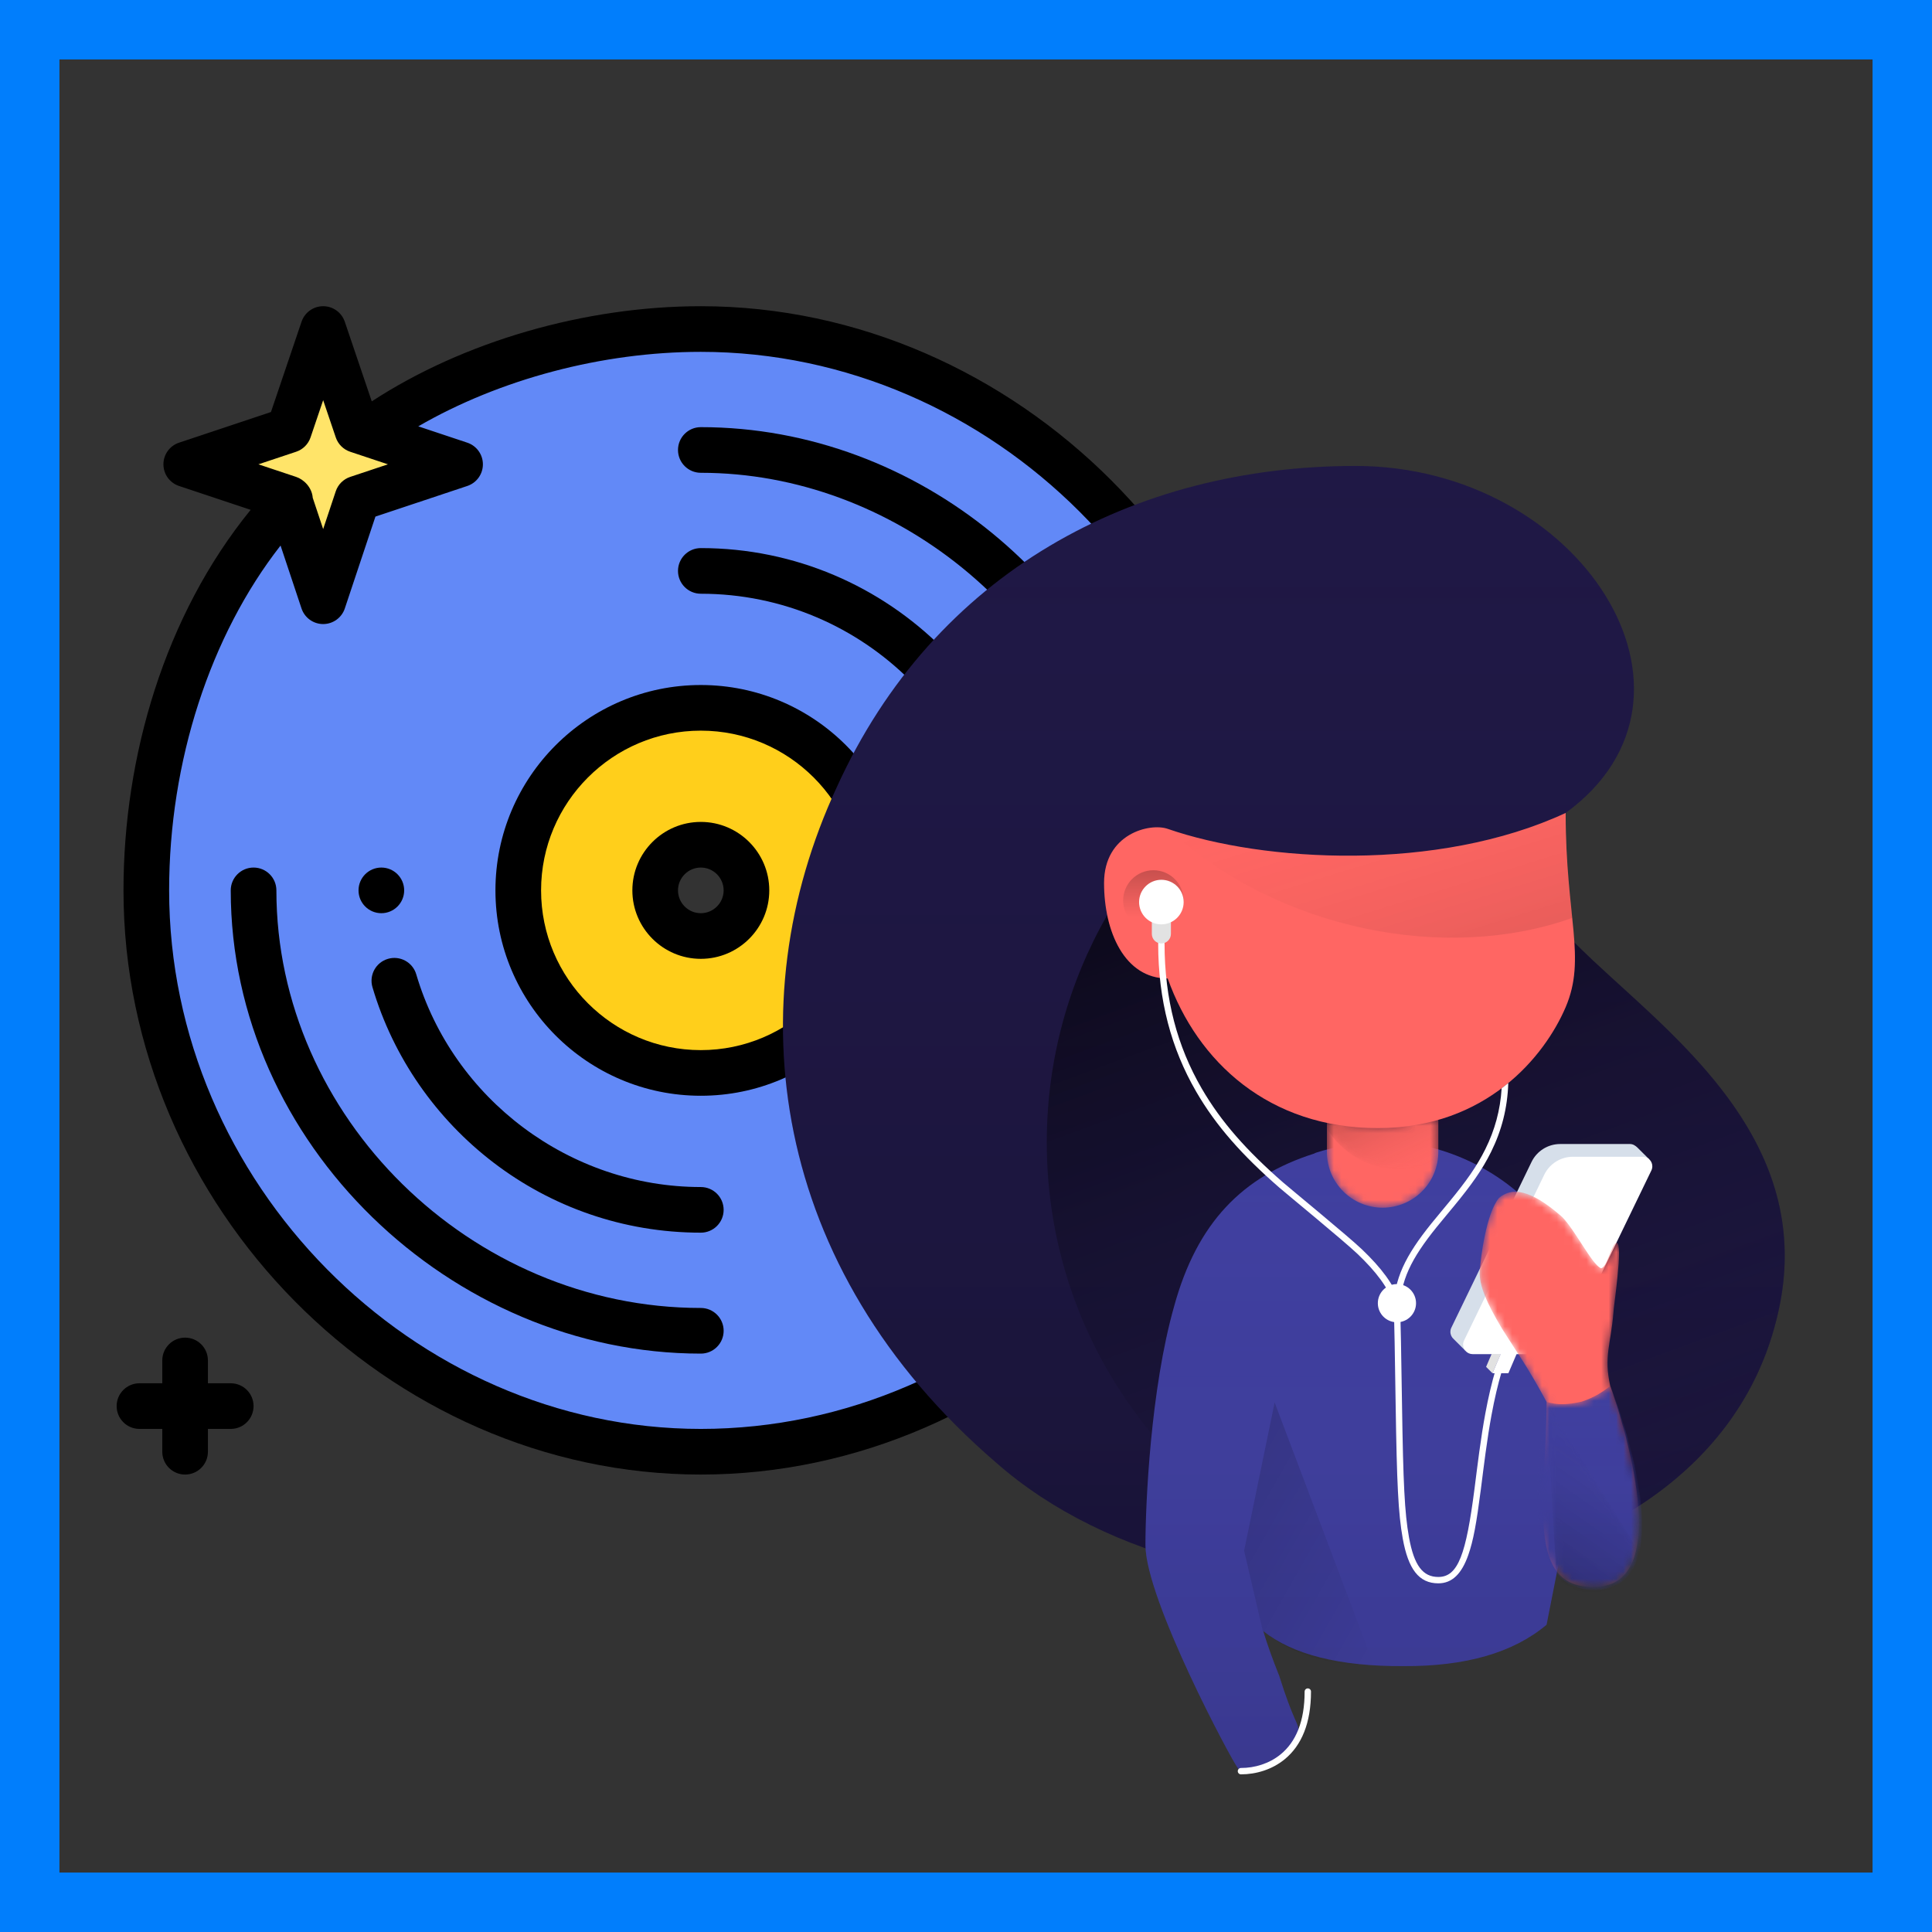 <svg width="260" height="260" viewBox="0 0 260 260" fill="none" xmlns="http://www.w3.org/2000/svg">
<rect x="0" y="0" width="260" height="260" fill="#333333" stroke="none"/>
<rect x="4" y="4" width="252" height="252" stroke="#017EFC" stroke-width="8"/>
<path d="M94.312 44.278C54.239 44.278 19.689 72.756 19.689 119.823C19.689 160.528 53.606 195.368 94.312 195.368C135.017 195.368 169.856 160.528 169.856 119.823C169.856 79.118 135.017 44.278 94.312 44.278ZM94.312 144.39C80.766 144.39 69.745 133.369 69.745 119.823C69.745 106.277 80.766 95.256 94.312 95.256C107.857 95.256 118.879 106.277 118.879 119.823C118.879 133.369 107.857 144.39 94.312 144.39Z" fill="#6289F7"/>
<path d="M143.623 150.029L135.436 154.123L131.339 162.312L127.245 154.123L119.056 150.029L127.245 145.936L131.339 137.745L135.436 145.936L143.623 150.029Z" fill="#FFE469"/>
<path d="M94.313 95.257C107.859 95.257 118.881 106.279 118.881 119.824C118.881 133.37 107.859 144.392 94.313 144.392C80.768 144.392 69.746 133.37 69.746 119.824C69.746 106.279 80.768 95.257 94.313 95.257ZM100.455 119.824C100.455 116.437 97.701 113.682 94.313 113.682C90.926 113.682 88.172 116.437 88.172 119.824C88.172 123.212 90.926 125.966 94.313 125.966C97.701 125.966 100.455 123.212 100.455 119.824Z" fill="#FFCF1B"/>
<path d="M38.884 67.092L25.064 62.486L38.884 57.879L43.49 44.278L48.096 57.879C66.311 63.951 60.869 62.136 61.916 62.486L48.096 67.092L43.49 80.911C43.036 79.549 39.383 68.59 38.884 67.092Z" fill="#FFE469"/>
<path d="M150.51 119.823C150.51 121.518 151.886 122.894 153.581 122.894C155.276 122.894 156.652 121.518 156.652 119.823C156.652 118.128 155.276 116.752 153.581 116.752C151.886 116.752 150.51 118.128 150.51 119.823Z" fill="black"/>
<path d="M51.32 122.894C53.015 122.894 54.391 121.518 54.391 119.823C54.391 118.128 53.015 116.752 51.32 116.752C49.625 116.752 48.249 118.128 48.249 119.823C48.249 121.518 49.625 122.894 51.32 122.894Z" fill="black"/>
<path d="M94.313 198.439C136.663 198.439 172.929 162.296 172.929 119.824C172.929 77.474 136.786 41.208 94.313 41.208C78.678 41.208 62.373 45.958 50.03 54.015L46.399 43.294C45.976 42.047 44.806 41.208 43.49 41.208C42.174 41.208 41.003 42.047 40.581 43.294L36.464 55.449L24.094 59.574C22.839 59.991 21.993 61.164 21.993 62.486C21.993 63.808 22.839 64.981 24.094 65.4L33.731 68.612C22.164 82.809 16.619 101.797 16.619 119.824C16.619 162.437 52.199 198.439 94.313 198.439ZM39.854 60.794C40.767 60.489 41.484 59.776 41.792 58.865L43.49 53.853L45.187 58.865C45.495 59.776 46.214 60.49 47.127 60.795L52.205 62.486L47.124 64.18C46.208 64.486 45.488 65.204 45.182 66.122L43.49 71.201L42.087 66.993C41.979 65.585 40.887 64.523 39.855 64.18L34.775 62.486L39.854 60.794ZM37.755 73.417L40.576 81.883C40.995 83.137 42.168 83.983 43.49 83.983C44.812 83.983 45.985 83.137 46.404 81.883L50.524 69.52L62.886 65.4C64.14 64.982 64.986 63.809 64.986 62.487C64.986 61.165 64.14 59.992 62.887 59.574L56.289 57.375C67.25 51.035 81.027 47.35 94.313 47.35C133.598 47.35 166.787 80.539 166.787 119.824C166.787 159.109 133.598 192.297 94.313 192.297C55.527 192.297 22.761 159.109 22.761 119.824C22.761 102.46 28.298 85.523 37.755 73.417Z" fill="black"/>
<path d="M94.314 182.163C96.01 182.163 97.385 180.788 97.385 179.092C97.385 177.396 96.01 176.021 94.314 176.021C63.353 176.021 37.195 150.285 37.195 119.823C37.195 118.127 35.82 116.752 34.124 116.752C32.428 116.752 31.053 118.127 31.053 119.823C31.053 153.947 60.724 182.163 94.314 182.163Z" fill="black"/>
<path d="M94.313 63.626C120.214 63.626 143.851 82.811 149.292 108.25C149.648 109.914 151.285 110.965 152.938 110.611C154.595 110.256 155.652 108.623 155.298 106.965C149.338 79.1 123.616 57.484 94.313 57.484C92.617 57.484 91.242 58.859 91.242 60.555C91.242 62.251 92.617 63.626 94.313 63.626Z" fill="black"/>
<path d="M52.201 129.04C50.574 129.52 49.646 131.228 50.125 132.855C55.713 151.774 73.276 165.887 94.313 165.887C96.009 165.887 97.384 164.513 97.384 162.817C97.384 161.12 96.009 159.746 94.313 159.746C76.743 159.746 60.995 147.972 56.015 131.115C55.535 129.487 53.827 128.559 52.201 129.04Z" fill="black"/>
<path d="M94.313 79.902C116.327 79.902 134.235 97.81 134.235 119.824C134.235 121.52 135.61 122.894 137.306 122.894C139.002 122.894 140.377 121.52 140.377 119.824C140.377 94.424 119.713 73.76 94.313 73.76C92.617 73.76 91.242 75.135 91.242 76.831C91.242 78.527 92.617 79.902 94.313 79.902Z" fill="black"/>
<path d="M94.312 147.462C109.552 147.462 121.95 135.063 121.95 119.824C121.95 104.584 109.552 92.186 94.312 92.186C79.073 92.186 66.674 104.584 66.674 119.824C66.674 135.063 79.073 147.462 94.312 147.462ZM94.312 98.327C106.165 98.327 115.809 107.971 115.809 119.824C115.809 131.677 106.165 141.32 94.312 141.32C82.459 141.32 72.816 131.677 72.816 119.824C72.816 107.971 82.459 98.327 94.312 98.327Z" fill="black"/>
<path d="M94.313 129.036C99.394 129.036 103.526 124.903 103.526 119.823C103.526 114.743 99.394 110.61 94.313 110.61C89.233 110.61 85.101 114.743 85.101 119.823C85.101 124.903 89.233 129.036 94.313 129.036ZM94.313 116.752C96.007 116.752 97.384 118.129 97.384 119.823C97.384 121.517 96.007 122.894 94.313 122.894C92.62 122.894 91.242 121.517 91.242 119.823C91.242 118.129 92.62 116.752 94.313 116.752Z" fill="black"/>
<path d="M144.995 147.282L137.723 143.646L134.084 136.372C133.564 135.332 132.5 134.674 131.337 134.674C130.174 134.674 129.11 135.333 128.591 136.373L124.955 143.647L117.681 147.282C116.641 147.802 115.983 148.867 115.983 150.029C115.983 151.193 116.641 152.257 117.681 152.776L124.955 156.412L128.591 163.686C129.11 164.726 130.174 165.384 131.337 165.384H131.338C132.5 165.384 133.564 164.727 134.084 163.687L137.723 156.412L144.994 152.776C146.035 152.257 146.693 151.193 146.693 150.03C146.693 148.867 146.035 147.802 144.995 147.282ZM134.061 151.376C133.467 151.674 132.985 152.155 132.689 152.75L131.339 155.446L129.991 152.75C129.695 152.155 129.212 151.674 128.617 151.376L125.923 150.029L128.617 148.683C129.212 148.385 129.695 147.903 129.991 147.309L131.339 144.613L132.689 147.309C132.985 147.904 133.467 148.385 134.061 148.683L136.755 150.03L134.061 151.376Z" fill="black"/>
<path d="M18.768 192.297H21.839V195.368C21.839 197.064 23.214 198.439 24.91 198.439C26.606 198.439 27.981 197.064 27.981 195.368V192.297H31.052C32.748 192.297 34.123 190.922 34.123 189.226C34.123 187.53 32.748 186.155 31.052 186.155H27.981V183.084C27.981 181.388 26.606 180.013 24.91 180.013C23.214 180.013 21.839 181.388 21.839 183.084V186.155H18.768C17.072 186.155 15.697 187.53 15.697 189.226C15.697 190.922 17.072 192.297 18.768 192.297Z" fill="black"/>
<path d="M169.857 180.013H166.786V176.943C166.786 175.246 165.411 173.872 163.715 173.872C162.019 173.872 160.644 175.246 160.644 176.943V180.013H157.573C155.877 180.013 154.502 181.388 154.502 183.084C154.502 184.781 155.877 186.155 157.573 186.155H160.644V189.226C160.644 190.922 162.019 192.297 163.715 192.297C165.411 192.297 166.786 190.922 166.786 189.226V186.155H169.857C171.553 186.155 172.927 184.781 172.927 183.084C172.927 181.388 171.553 180.013 169.857 180.013Z" fill="black"/>
<path d="M238.976 177.949C228.811 217.56 164.07 223.329 134.014 196.799C103.554 170.585 99.104 135.046 112.594 105.975C125.728 77.006 152.593 62.705 182.425 62.705C212.597 62.705 232.448 93.553 210.701 109.403C188.655 125.177 249.35 138.61 238.976 177.949Z" fill="#1F1845"/>
<path d="M238.976 177.949C228.811 217.56 164.07 223.329 134.014 196.799C103.554 170.585 99.104 135.046 112.594 105.975C125.728 77.006 152.593 62.705 182.425 62.705C212.597 62.705 232.448 93.553 210.701 109.403C188.655 125.177 249.35 138.61 238.976 177.949Z" fill="url(#paint0_linear)"/>
<path fill-rule="evenodd" clip-rule="evenodd" d="M211.879 126.84C223.137 138.201 245.618 152.767 238.978 177.95C233.246 200.282 210.168 211.857 185.738 212.952C159.854 205.706 140.87 181.942 140.87 153.744C140.87 142.609 143.831 132.165 149.007 123.157C149.982 127.896 152.647 131.681 157.15 131.681C161.163 142.945 170.8 151.816 185.425 151.816C200.05 151.816 207.888 142.129 210.702 135.537C211.917 132.69 212.083 130.052 211.879 126.84Z" fill="url(#paint1_linear)"/>
<path d="M172.144 225.503C174.064 231.638 174.794 231.969 174.714 232.786C174.794 233.55 173.768 235.494 171.715 236.642C169.886 238.18 166.998 238.707 166.574 237.927C165.784 236.991 154.15 215.232 154.15 207.938C154.15 202.29 154.857 186.877 158.006 175.807C161.087 164.558 167.192 158.315 176.856 155.243C177.202 154.95 182.969 153.529 185.425 153.529C201.467 153.529 214.557 166.624 214.557 182.662C214.557 184.678 214.372 186.574 214.129 188.231L208.131 218.649C203.674 222.41 197.245 224.268 188.852 224.218C180.256 224.268 173.945 222.65 170.002 219.505C170.544 221.299 171.29 223.391 172.144 225.503Z" fill="#403F9F"/>
<path d="M172.144 225.503C174.064 231.638 174.794 231.969 174.714 232.786C174.794 233.55 173.768 235.494 171.715 236.642C169.886 238.18 166.998 238.707 166.574 237.927C165.784 236.991 154.15 215.232 154.15 207.938C154.15 202.29 154.857 186.877 158.006 175.807C161.087 164.558 167.192 158.315 176.856 155.243C177.202 154.95 182.969 153.529 185.425 153.529C201.467 153.529 214.557 166.624 214.557 182.662C214.557 184.678 214.372 186.574 214.129 188.231L208.131 218.649C203.674 222.41 197.245 224.268 188.852 224.218C180.256 224.268 173.945 222.65 170.002 219.505C170.544 221.299 171.29 223.391 172.144 225.503Z" fill="url(#paint2_linear)"/>
<path fill-rule="evenodd" clip-rule="evenodd" d="M169.937 219.465L167.428 208.693L171.536 188.737C180.466 212.364 184.931 224.177 184.931 224.177C178.728 224.177 173.729 222.607 169.937 219.465Z" fill="url(#paint3_linear)"/>
<mask id="mask0" mask-type="alpha" maskUnits="userSpaceOnUse" x="178" y="150" width="16" height="13">
<path d="M193.563 150.279L193.563 155.028C193.563 159.169 190.206 162.525 186.066 162.525C181.925 162.525 178.568 159.169 178.568 155.028V150.686C180.714 151.143 183 151.387 185.423 151.387C188.415 151.387 191.124 150.981 193.563 150.279Z" fill="white"/>
</mask>
<g mask="url(#mask0)">
<path d="M193.563 150.279L193.563 155.028C193.563 159.169 190.206 162.525 186.066 162.525C181.925 162.525 178.568 159.169 178.568 155.028V150.686C180.714 151.143 183 151.387 185.423 151.387C188.415 151.387 191.124 150.981 193.563 150.279Z" fill="#FF6663"/>
</g>
<mask id="mask1" mask-type="alpha" maskUnits="userSpaceOnUse" x="178" y="150" width="16" height="8">
<path d="M193.467 156.229C191.943 156.969 190.231 157.384 188.422 157.384C184.256 157.384 180.605 155.182 178.568 151.879L178.568 150.686C180.714 151.143 183 151.387 185.423 151.387C188.415 151.387 191.124 150.981 193.563 150.279L193.563 155.028C193.563 155.437 193.53 155.838 193.467 156.229Z" fill="white"/>
</mask>
<g mask="url(#mask1)">
<path d="M193.467 156.229C191.943 156.969 190.231 157.384 188.422 157.384C184.256 157.384 180.605 155.182 178.568 151.879L178.568 150.686C180.714 151.143 183 151.387 185.423 151.387C188.415 151.387 191.124 150.981 193.563 150.279L193.563 155.028C193.563 155.437 193.53 155.838 193.467 156.229Z" fill="url(#paint4_linear)"/>
</g>
<path fill-rule="evenodd" clip-rule="evenodd" d="M148.579 118.827C148.579 112.191 154.741 110.708 157.147 111.544C170.033 116.019 193.472 117.405 210.7 109.402C210.7 123.465 213.513 128.943 210.7 135.535C207.886 142.127 200.048 151.815 185.423 151.815C170.798 151.815 161.161 142.943 157.147 131.68C151.329 131.68 148.579 125.36 148.579 118.827Z" fill="#FF6663"/>
<path fill-rule="evenodd" clip-rule="evenodd" d="M157.147 111.545C170.034 116.019 193.471 117.405 210.697 109.402C210.697 115.436 211.215 119.89 211.584 123.529C211.574 123.532 211.564 123.536 211.554 123.54C194.581 129.585 171.987 125.171 157.147 111.545Z" fill="url(#paint5_linear)"/>
<path d="M155.22 125.253C157.468 125.253 159.29 123.431 159.29 121.183C159.29 118.935 157.468 117.113 155.22 117.113C152.973 117.113 151.15 118.935 151.15 121.183C151.15 123.431 152.973 125.253 155.22 125.253Z" fill="url(#paint6_linear)"/>
<path fill-rule="evenodd" clip-rule="evenodd" d="M200.85 184.802L199.992 183.945L200.732 182.218H201.968L200.85 184.802Z" fill="#E2E2E2"/>
<path fill-rule="evenodd" clip-rule="evenodd" d="M202.133 181.804H204.275L202.99 184.803H200.848L202.133 181.804Z" fill="white"/>
<path d="M182.69 168.749C180.856 166.999 173.102 160.642 172.138 159.801C167.197 155.491 163.66 151.542 160.961 146.881C157.625 141.121 155.863 134.611 155.863 126.966C155.863 126.729 156.055 126.538 156.292 126.538C156.528 126.538 156.72 126.729 156.72 126.966C156.72 134.46 158.442 140.821 161.702 146.451C164.348 151.019 167.825 154.902 172.701 159.155C173.644 159.977 181.419 166.353 183.281 168.129C185.923 170.649 187.577 172.874 188.399 175.236C188.527 179.452 188.545 180.519 188.678 189.084C188.839 199.554 189.022 203.594 189.618 206.899C190.298 210.664 191.468 212.221 193.564 212.221C196.227 212.221 197.295 209.188 198.435 200.33C198.5 199.825 198.725 198.048 198.74 197.925C198.866 196.942 198.966 196.175 199.069 195.422C199.333 193.488 199.591 191.831 199.884 190.247C200.288 188.067 200.747 186.09 201.293 184.252C201.361 184.025 201.599 183.896 201.826 183.963C202.053 184.031 202.182 184.269 202.115 184.496C201.578 186.303 201.125 188.25 200.727 190.403C200.437 191.972 200.181 193.617 199.918 195.538C199.815 196.288 199.715 197.053 199.59 198.033C199.575 198.155 199.35 199.933 199.285 200.439C198.703 204.958 198.279 207.328 197.595 209.268C196.713 211.772 195.441 213.078 193.564 213.078C190.95 213.078 189.519 211.174 188.775 207.051C188.167 203.68 187.984 199.625 187.821 189.097C187.689 180.583 187.67 179.482 187.568 175.455C186.791 173.267 185.218 171.161 182.69 168.749Z" fill="white"/>
<path d="M202.086 146.458C202.391 146.229 202.688 145.995 202.977 145.757C202.87 149.136 202.083 152.146 200.669 155.005C199.478 157.411 198.04 159.441 195.608 162.39C195.775 162.188 193.831 164.529 193.327 165.153C189.889 169.413 188.423 172.391 188.423 176.234C188.423 176.471 188.231 176.662 187.995 176.662C187.758 176.662 187.566 176.471 187.566 176.234C187.566 172.15 189.11 169.014 192.66 164.615C193.169 163.986 195.118 161.639 194.947 161.845C197.341 158.943 198.746 156.958 199.901 154.625C201.16 152.081 201.901 149.418 202.086 146.458Z" fill="white"/>
<path fill-rule="evenodd" clip-rule="evenodd" d="M157.578 123.679V125.681C157.578 126.391 157.003 126.967 156.293 126.967C155.583 126.967 155.008 126.391 155.008 125.681V123.679C155.397 123.864 155.833 123.968 156.293 123.968C156.753 123.968 157.189 123.864 157.578 123.679Z" fill="#E2E2E2"/>
<path d="M156.292 124.397C157.948 124.397 159.291 123.054 159.291 121.398C159.291 119.742 157.948 118.399 156.292 118.399C154.636 118.399 153.293 119.742 153.293 121.398C153.293 123.054 154.636 124.397 156.292 124.397Z" fill="white"/>
<path d="M187.993 177.948C189.413 177.948 190.564 176.797 190.564 175.377C190.564 173.957 189.413 172.807 187.993 172.807C186.574 172.807 185.423 173.957 185.423 175.377C185.423 176.797 186.574 177.948 187.993 177.948Z" fill="white"/>
<path fill-rule="evenodd" clip-rule="evenodd" d="M197.206 180.519V181.779L195.629 180.204C195.358 179.968 195.187 179.621 195.187 179.234C195.187 179.04 195.23 178.848 195.315 178.674L206.104 156.375C206.82 154.896 208.318 153.957 209.961 153.957H219.363C219.775 153.957 220.1 154.186 220.378 154.454C220.563 154.633 221.088 155.155 221.954 156.021L220.528 155.784C220.528 155.785 217.715 155.785 212.091 155.785C210.281 155.785 208.631 156.821 207.845 158.451L197.206 180.519Z" fill="#D6DFEA"/>
<path fill-rule="evenodd" clip-rule="evenodd" d="M211.675 155.671H221.076C221.786 155.671 222.362 156.246 222.362 156.956C222.362 157.15 222.318 157.341 222.233 157.516L211.444 179.815C210.728 181.293 209.23 182.233 207.587 182.233H198.186C197.476 182.233 196.9 181.657 196.9 180.947C196.9 180.754 196.944 180.562 197.029 180.388L207.818 158.089C208.534 156.61 210.032 155.671 211.675 155.671Z" fill="white"/>
<mask id="mask2" mask-type="alpha" maskUnits="userSpaceOnUse" x="199" y="160" width="22" height="54">
<path d="M202.134 178.807C199.99 175.197 199.061 173.011 199.135 171.095C199.255 169.204 200.016 163.294 201.705 161.242C203.855 159.336 206.834 160.787 210.274 163.812C212.13 165.807 214.182 170.034 215.415 170.667C216.304 170.734 216.85 167.273 217.557 167.239C218.487 167.313 217.115 176.017 217.128 176.665C216.773 180.928 215.816 182.54 216.7 186.518C216.542 186.067 226.25 212.219 215.415 213.508C204.884 214.528 208.108 201.562 208.132 188.66C205.503 183.784 204.287 182.243 202.134 178.807Z" fill="white"/>
</mask>
<g mask="url(#mask2)">
<path d="M202.134 178.807C199.99 175.197 199.061 173.011 199.135 171.095C199.255 169.204 200.016 163.294 201.705 161.242C203.855 159.336 206.834 160.787 210.274 163.812C212.13 165.807 214.182 170.034 215.415 170.667C216.304 170.734 216.85 167.273 217.557 167.239C218.487 167.313 217.115 176.017 217.128 176.665C216.773 180.928 215.816 182.54 216.7 186.518C216.542 186.067 226.25 212.219 215.415 213.508C204.884 214.528 208.108 201.562 208.132 188.66C205.503 183.784 204.287 182.243 202.134 178.807Z" fill="#FF6663"/>
<mask id="mask3" mask-type="alpha" maskUnits="userSpaceOnUse" x="206" y="186" width="15" height="28">
<path d="M215.416 213.936C204.062 214.877 206.809 196.858 208.133 188.66C209.602 189.094 210.91 189.061 212.846 188.627C214.648 188.039 215.822 187.213 216.701 186.518C216.658 186.274 227.175 212.559 215.416 213.936Z" fill="white"/>
</mask>
<g mask="url(#mask3)">
<path d="M215.416 213.936C204.062 214.877 206.809 196.858 208.133 188.66C209.602 189.094 210.91 189.061 212.846 188.627C214.648 188.039 215.822 187.213 216.701 186.518C216.658 186.274 227.175 212.559 215.416 213.936Z" fill="#403F9F"/>
<path d="M215.416 213.936C204.062 214.877 206.809 196.858 208.133 188.66C209.602 189.094 210.91 189.061 212.846 188.627C214.648 188.039 215.822 187.213 216.701 186.518C216.658 186.274 227.175 212.559 215.416 213.936Z" fill="url(#paint7_linear)"/>
</g>
<mask id="mask4" mask-type="alpha" maskUnits="userSpaceOnUse" x="208" y="188" width="13" height="27">
<path d="M220.555 208.795C219.904 211.695 217.92 214.365 214.129 214.365C211.806 214.365 210.235 213.508 209.416 211.794L208.131 188.66L220.555 208.795Z" fill="white"/>
</mask>
<g mask="url(#mask4)">
<path d="M220.556 208.795C219.905 211.695 217.921 214.365 214.13 214.365C211.807 214.365 210.236 213.508 209.417 211.794L208.132 188.66L220.556 208.795Z" fill="url(#paint8_linear)"/>
</g>
</g>
<path d="M167.003 238.784C166.766 238.784 166.574 238.592 166.574 238.355C166.574 238.119 166.766 237.927 167.003 237.927C168.85 237.927 170.805 237.349 172.34 236.094C174.395 234.415 175.571 231.663 175.571 227.645C175.571 227.408 175.763 227.216 175.999 227.216C176.236 227.216 176.428 227.408 176.428 227.645C176.428 231.909 175.146 234.907 172.883 236.758C171.18 238.149 169.034 238.784 167.003 238.784Z" fill="white"/>
<defs>
<linearGradient id="paint0_linear" x1="172.774" y1="62.705" x2="172.774" y2="213.037" gradientUnits="userSpaceOnUse">
<stop stop-color="#1F1845" stop-opacity="0"/>
<stop offset="1" stop-opacity="0.2"/>
</linearGradient>
<linearGradient id="paint1_linear" x1="156.885" y1="115.518" x2="196.807" y2="223.828" gradientUnits="userSpaceOnUse">
<stop stop-opacity="0.646"/>
<stop offset="1" stop-color="#1F1845" stop-opacity="0"/>
</linearGradient>
<linearGradient id="paint2_linear" x1="184.354" y1="153.529" x2="184.354" y2="238.285" gradientUnits="userSpaceOnUse">
<stop stop-color="#403F9F" stop-opacity="0"/>
<stop offset="1" stop-opacity="0.1"/>
</linearGradient>
<linearGradient id="paint3_linear" x1="169.714" y1="188.737" x2="196.44" y2="203.92" gradientUnits="userSpaceOnUse">
<stop stop-opacity="0.155"/>
<stop offset="1" stop-opacity="0"/>
</linearGradient>
<linearGradient id="paint4_linear" x1="178.568" y1="150.279" x2="184.067" y2="161.884" gradientUnits="userSpaceOnUse">
<stop stop-opacity="0.2"/>
<stop offset="1" stop-color="#FF6663" stop-opacity="0"/>
</linearGradient>
<linearGradient id="paint5_linear" x1="211.584" y1="126.191" x2="202.127" y2="95.529" gradientUnits="userSpaceOnUse">
<stop stop-opacity="0.1"/>
<stop offset="1" stop-color="#FF6663" stop-opacity="0"/>
</linearGradient>
<linearGradient id="paint6_linear" x1="155.22" y1="94.509" x2="155.22" y2="123.382" gradientUnits="userSpaceOnUse">
<stop/>
<stop offset="1" stop-opacity="0"/>
</linearGradient>
<linearGradient id="paint7_linear" x1="213.921" y1="186.516" x2="213.921" y2="213.972" gradientUnits="userSpaceOnUse">
<stop stop-color="#403F9F" stop-opacity="0"/>
<stop offset="1" stop-opacity="0.1"/>
</linearGradient>
<linearGradient id="paint8_linear" x1="213.377" y1="190.266" x2="200.784" y2="208.319" gradientUnits="userSpaceOnUse">
<stop stop-color="#403F9F" stop-opacity="0"/>
<stop offset="1" stop-opacity="0.2"/>
</linearGradient>
</defs>
</svg>
